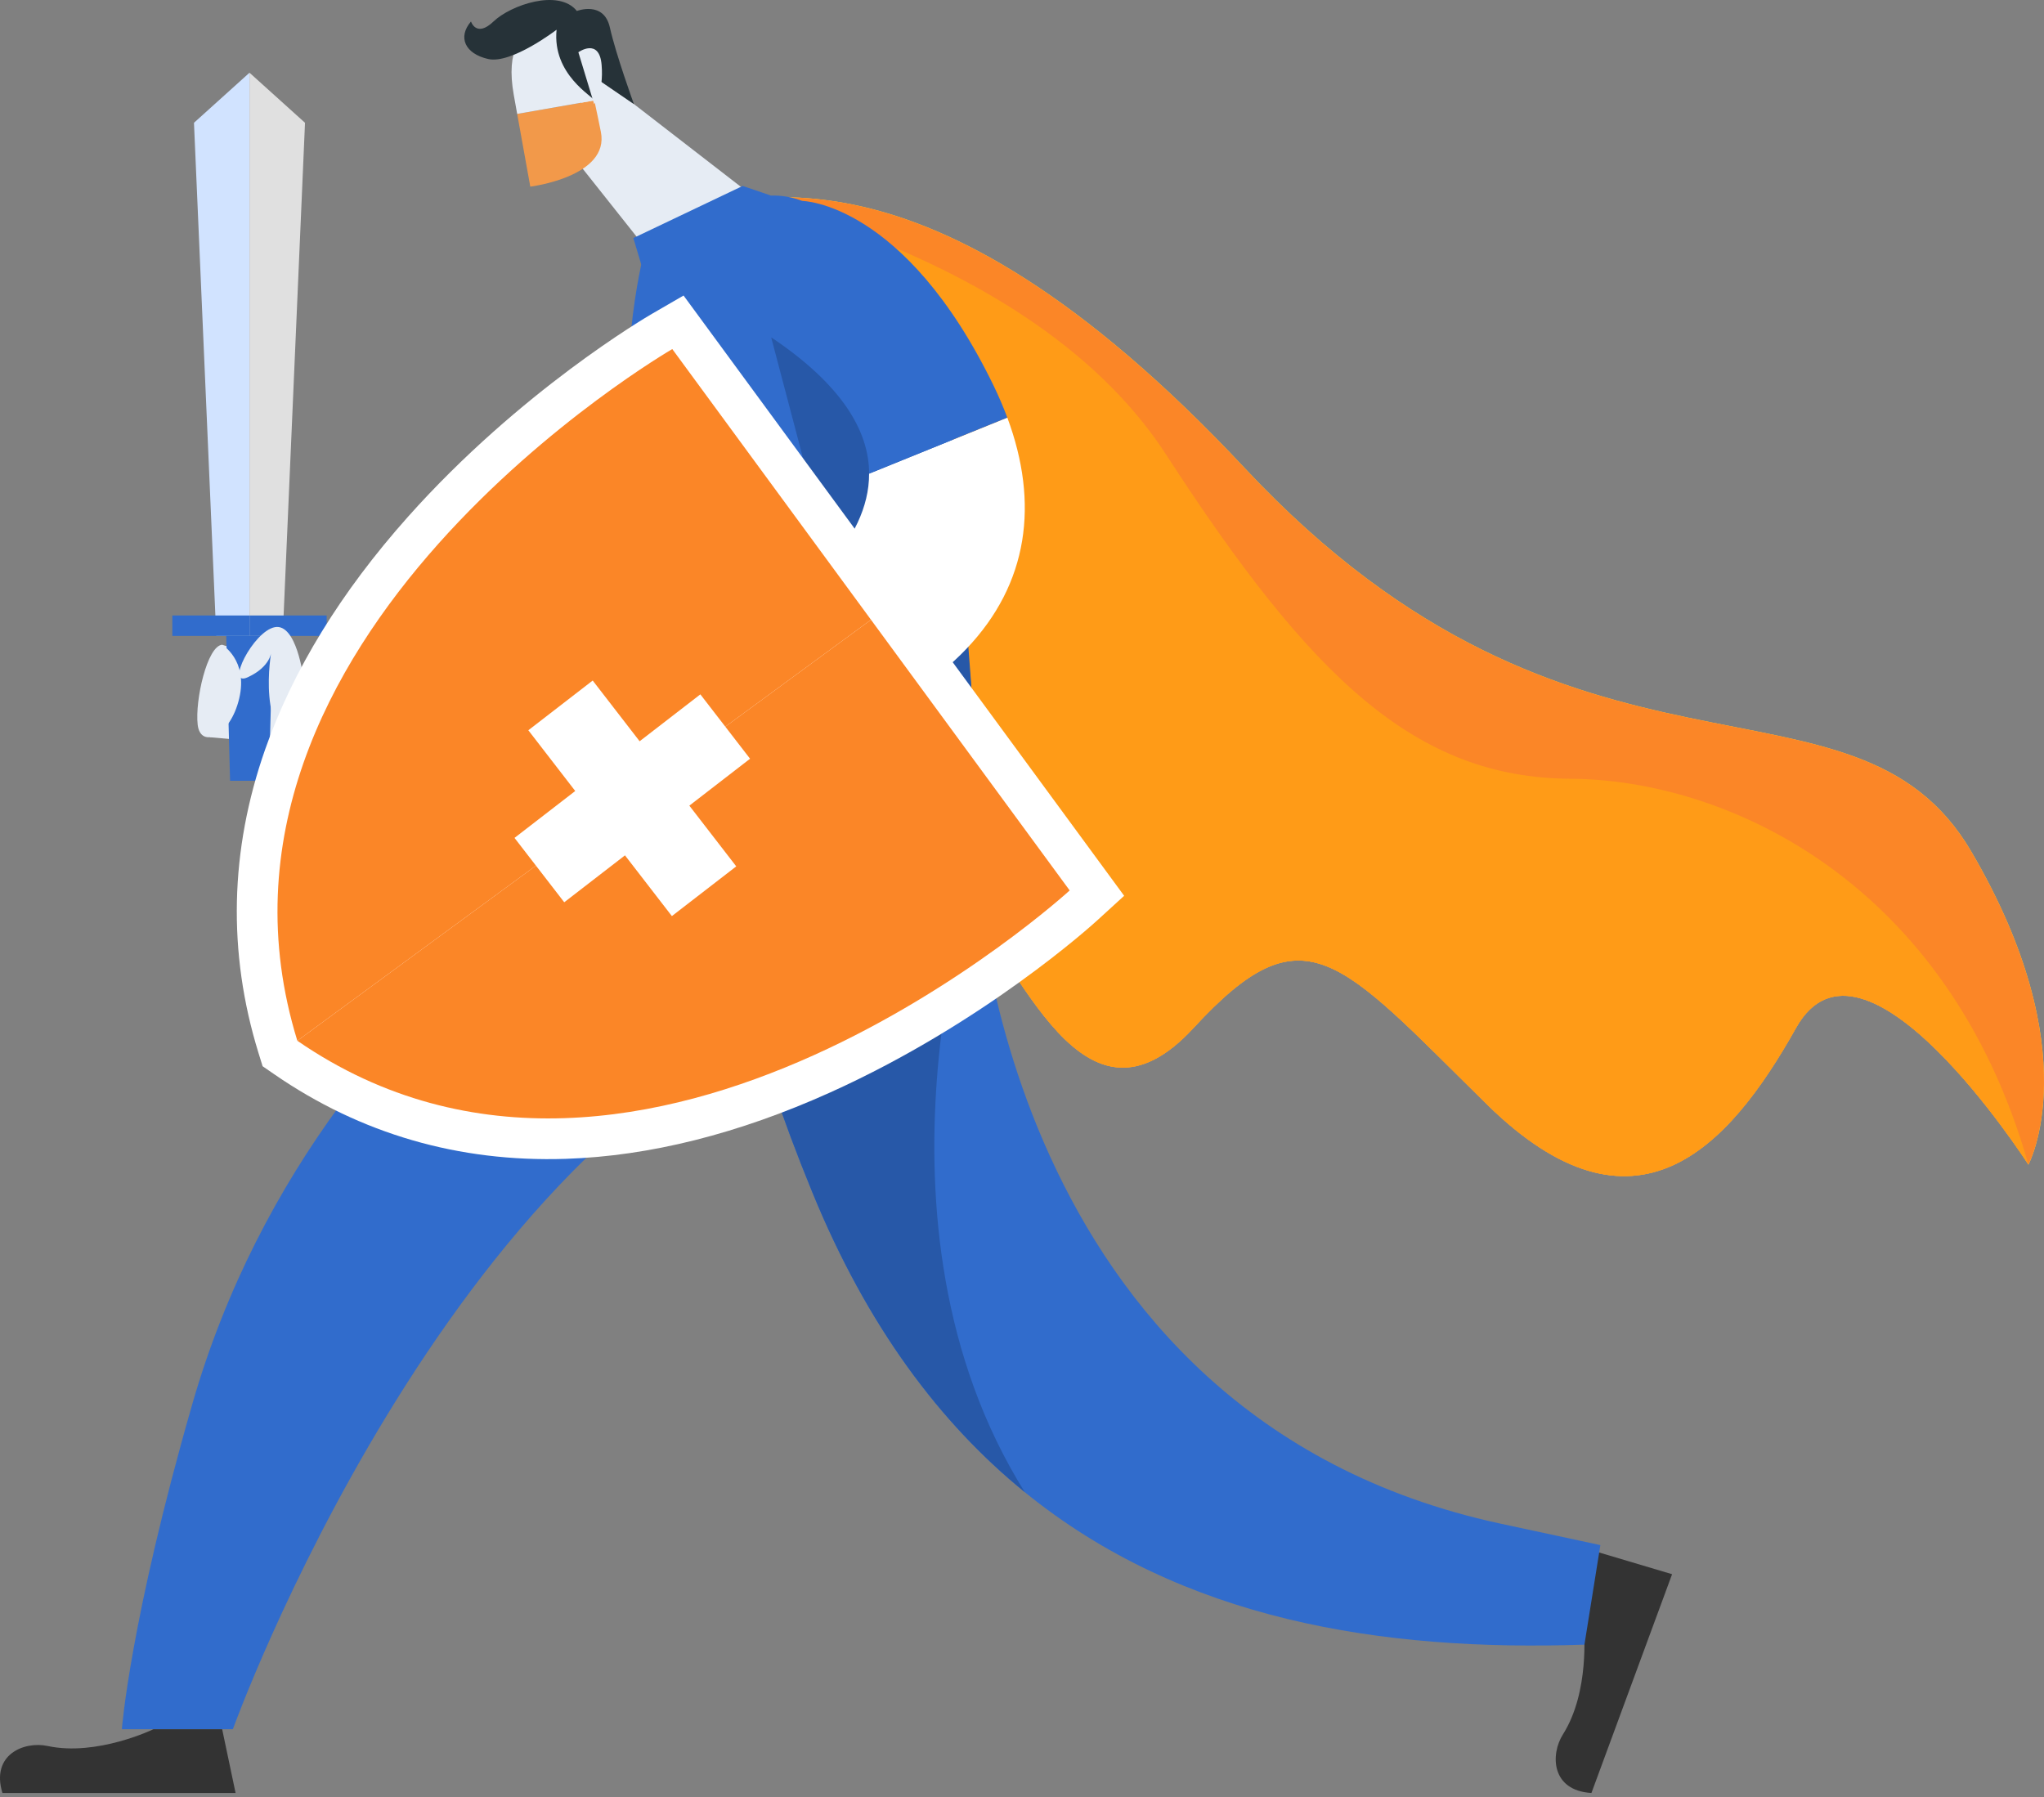 <svg width="373" height="328" viewBox="0 0 373 328" fill="none" xmlns="http://www.w3.org/2000/svg">
<rect x="0" y="0" width="373" height="328" fill="#808080" stroke="none"/>
<path d="M370.156 212.542C369.78 211.957 340.001 165.742 327.753 187.584C315.437 209.564 298.361 228.13 271.291 201.488C244.221 174.846 238.054 165.603 217.816 187.584C197.578 209.564 186.247 175.773 174.803 163.097C163.358 150.421 180.721 207.889 150.424 183.994C135.445 172.183 129.653 131.805 121.368 96.136C112.897 59.656 124.73 36.432 124.73 36.432C135.589 39.175 166.557 20.704 227.2 85.489C287.843 150.273 338.215 118.717 359.715 155.381C381.216 192.045 370.156 212.542 370.156 212.542Z" fill="url(#paint0_linear)"/>
<path d="M370.156 212.542C369.78 211.957 340.001 165.742 327.753 187.584C315.437 209.564 298.361 228.13 271.291 201.488C244.221 174.846 238.054 165.603 217.816 187.584C197.578 209.564 186.247 175.773 174.803 163.097C163.358 150.421 180.721 207.889 150.424 183.994C135.445 172.183 129.653 131.805 121.368 96.136C112.897 59.656 124.73 36.432 124.73 36.432C135.589 39.175 166.557 20.704 227.2 85.489C287.843 150.273 338.215 118.717 359.715 155.381C381.216 192.045 370.156 212.542 370.156 212.542Z" fill="#FB8627"/>
<path d="M370.153 212.535C369.778 211.95 339.998 165.735 327.75 187.577C315.434 209.558 298.358 228.124 271.288 201.482C244.218 174.84 238.051 165.597 217.813 187.577C197.575 209.558 186.244 175.767 174.8 163.091C163.355 150.415 180.718 207.883 150.421 183.987C135.442 172.177 123.465 133.914 115.179 98.245L119.659 32.543C119.659 32.543 186.284 42.048 212.788 82.949C239.292 123.849 258.356 141.954 286.609 142.117C314.861 142.28 355.408 160.554 370.153 212.535Z" fill="url(#paint1_linear)"/>
<path d="M289.029 297.333C289.029 297.333 290.14 308.725 285.229 316.487C282.883 320.182 283.074 326.783 290.414 327.208L300.683 299.346L305.132 287.283L288.955 282.468L289.029 297.333Z" fill="#333333"/>
<path d="M292.043 281.972L289.137 300.138C252.125 301.4 215.778 295.698 187.008 272.31C171.536 259.739 158.26 242.06 148.244 217.603C136.624 189.228 133.022 170.757 132.954 158.796C132.843 140.035 141.402 137.206 141.402 137.206L178.159 158.796C178.159 158.796 182.134 258.23 273.757 278.043L292.043 281.972Z" fill="#316CCC"/>
<path d="M187.008 272.304C171.536 259.733 158.26 242.053 148.244 217.597C136.624 189.222 133.022 170.751 132.954 158.789H178.159C178.159 158.789 156.034 222.801 187.008 272.304Z" fill="#2758A8"/>
<path d="M38.298 134.543L52.763 135.823V121.537L40.521 117.667L38.298 134.543Z" fill="url(#paint2_linear)"/>
<path d="M121.365 102.072C121.365 102.072 104.264 131.236 55.346 123.588V137.172C55.346 137.172 108.304 156.262 137.163 127.443L121.365 102.072Z" fill="url(#paint3_linear)"/>
<path d="M115.678 18.99L138.696 36.798L117.735 45.158L104.033 27.894L107.309 13.269L115.678 18.99Z" fill="url(#paint4_linear)"/>
<path d="M96.77 34.061L94.378 20.788L108.452 18.325C108.876 20.289 109.289 22.253 109.649 24.061C111.297 32.275 96.77 34.061 96.77 34.061Z" fill="#F2994A"/>
<path d="M108.452 18.325L94.378 20.788L93.762 17.355C90.748 0.639 105.271 4.337 105.271 4.337C105.271 4.337 106.934 11.338 108.452 18.325Z" fill="url(#paint5_linear)"/>
<path d="M108.448 18.325C108.279 17.623 100.751 13.648 101.567 5.427C101.567 5.427 93.346 11.729 89.1 10.772C84.854 9.814 83.484 6.797 85.948 3.921C85.948 3.921 86.908 6.936 90.058 3.921C93.208 0.907 101.98 -2.107 105.268 2.003C105.268 2.003 110.194 0.085 111.293 5.017C112.393 9.95 115.678 18.993 115.678 18.993L107.309 13.272L108.448 18.325Z" fill="#263238"/>
<path d="M108.418 18.989L105.542 9.534C105.542 9.534 109.375 6.794 109.788 11.865C110.2 16.936 108.418 18.989 108.418 18.989Z" fill="url(#paint6_linear)"/>
<path d="M117.756 45.157C117.756 45.157 112.343 64.817 115.776 85.045C119.209 105.274 141.402 137.172 141.402 137.172H178.156C178.156 137.172 172.922 34.837 140.734 35.693L117.756 45.157Z" fill="#316CCC"/>
<path d="M140.734 61.581L160.489 136.541L178.156 137.184L173.014 69.05L140.734 61.581Z" fill="#2758A8"/>
<path d="M140.734 35.705L135.531 33.935L115.579 43.443L117.35 49.379L140.734 35.705Z" fill="#316CCC"/>
<path d="M141.402 137.172C141.402 137.172 59.598 170.994 35.083 256.263C23.719 295.797 22.238 315.563 22.238 315.563H42.497C42.497 315.563 81.64 206.827 150.221 183.132C181.848 172.204 179.874 156.828 178.156 137.172H141.402Z" fill="#316CCC"/>
<path d="M27.992 315.576C27.992 315.576 17.675 320.564 8.706 318.636C4.42 317.712 -1.701 320.176 0.442 327.208H42.99L40.542 315.576H27.992Z" fill="#333333"/>
<path d="M112.667 143.912L109.782 129.281C109.782 129.281 158.672 111.029 158.598 86.44L183.821 76.209C195.46 107.479 176.022 134.875 112.667 143.912Z" fill="url(#paint7_linear)"/>
<path d="M183.821 76.209L158.605 86.431C158.583 78.653 153.66 70.239 140.747 61.572C140.747 61.572 129.727 42.895 146.403 36.669C146.403 36.669 165.058 36.866 181.364 70.47C182.29 72.401 183.109 74.314 183.821 76.209Z" fill="#316CCC"/>
<path d="M109.782 129.281C109.782 129.281 100.311 120.386 96.85 124.832C93.389 129.278 87.921 127.295 84.722 129.281C81.523 131.267 84.002 148.062 89.932 148.062C95.862 148.062 112.664 143.915 112.664 143.915L109.782 129.281Z" fill="url(#paint8_linear)"/>
<path d="M45.53 13.269V116.051H39.462L39.304 112.322L35.397 22.407L45.53 13.269Z" fill="#D1E3FF"/>
<path d="M45.53 112.322H31.447V116.05H45.53V112.322Z" fill="#316CCC"/>
<path d="M55.66 22.407L51.753 112.322L51.593 116.051H45.53V13.269L55.66 22.407Z" fill="#E0E0E0"/>
<path d="M49.767 116.051L49.068 142.486H41.986L41.287 116.051H49.767Z" fill="#316CCC"/>
<path d="M59.613 112.322H45.53V116.05H59.613V112.322Z" fill="#316CCC"/>
<path d="M40.521 117.667C40.521 117.667 45.308 120.438 43.655 127.455C42.002 134.472 36.573 136.692 36.072 132.246C35.57 127.8 37.802 117.916 40.521 117.667Z" fill="url(#paint9_linear)"/>
<path d="M55.346 123.588C55.346 123.588 54.114 113.713 50.155 114.455C46.195 115.197 41.013 125.54 45.228 123.588C49.444 121.636 49.514 118.914 49.514 118.914C49.514 118.914 46.608 134.644 55.364 137.184L55.346 123.588Z" fill="url(#paint10_linear)"/>
<path d="M47.159 192.119C41.512 173.808 41.925 155.172 48.39 136.753C53.449 122.316 62.212 108.039 74.438 94.322C94.935 71.323 117.999 57.837 118.972 57.273L124.739 53.933L205.14 163.476L200.213 167.977C199.385 168.737 179.603 186.697 151.52 199.355C134.767 206.907 118.52 210.987 103.23 211.483C83.712 212.117 65.817 206.923 50.044 196.045L47.922 194.582L47.159 192.119Z" fill="white"/>
<path d="M54.259 189.93L158.943 113.101L122.682 63.702C122.682 63.702 31.595 116.457 54.259 189.93Z" fill="#FB8627"/>
<path d="M54.259 189.93L158.943 113.101L195.201 162.5C195.201 162.5 117.556 233.577 54.259 189.93Z" fill="#FB8627"/>
<path d="M134.355 158.106L125.795 147.025L136.876 138.462L127.803 126.716L116.722 135.275L108.159 124.194L96.413 133.268L104.972 144.352L93.891 152.912L102.965 164.658L114.049 156.098L122.608 167.18L134.355 158.106Z" fill="white"/>
<defs>
<linearGradient id="paint0_linear" x1="1.05805e+06" y1="152772" x2="1.04845e+06" y2="166941" gradientUnits="userSpaceOnUse">
<stop stop-color="#FF9B17"/>
<stop offset="1" stop-color="#FFDA3E"/>
</linearGradient>
<linearGradient id="paint1_linear" x1="959407" y1="110926" x2="1.04795e+06" y2="305579" gradientUnits="userSpaceOnUse">
<stop stop-color="#FF9B17"/>
<stop offset="1" stop-color="#FFDA3E"/>
</linearGradient>
<linearGradient id="paint2_linear" x1="53.246" y1="126.747" x2="67.714" y2="126.747" gradientUnits="userSpaceOnUse">
<stop stop-color="#E6ECF4"/>
<stop offset="1" stop-color="white"/>
</linearGradient>
<linearGradient id="paint3_linear" x1="292197" y1="38948.8" x2="210562" y2="66782.5" gradientUnits="userSpaceOnUse">
<stop stop-color="#E6ECF4"/>
<stop offset="1" stop-color="white"/>
</linearGradient>
<linearGradient id="paint4_linear" x1="125232" y1="19987.1" x2="129134" y2="19987.1" gradientUnits="userSpaceOnUse">
<stop stop-color="#E6ECF4"/>
<stop offset="1" stop-color="white"/>
</linearGradient>
<linearGradient id="paint5_linear" x1="54083.2" y1="9607.66" x2="54824.1" y2="9607.66" gradientUnits="userSpaceOnUse">
<stop stop-color="#E6ECF4"/>
<stop offset="1" stop-color="white"/>
</linearGradient>
<linearGradient id="paint6_linear" x1="15677.4" y1="5887.07" x2="15737.7" y2="5887.07" gradientUnits="userSpaceOnUse">
<stop stop-color="#E6ECF4"/>
<stop offset="1" stop-color="white"/>
</linearGradient>
<linearGradient id="paint7_linear" x1="303000" y1="52818.9" x2="275541" y2="78205.9" gradientUnits="userSpaceOnUse">
<stop stop-color="#E6ECF4"/>
<stop offset="1" stop-color="white"/>
</linearGradient>
<linearGradient id="paint8_linear" x1="114166" y1="18142.5" x2="104213" y2="27815.6" gradientUnits="userSpaceOnUse">
<stop stop-color="#E6ECF4"/>
<stop offset="1" stop-color="white"/>
</linearGradient>
<linearGradient id="paint9_linear" x1="27153" y1="16000.4" x2="27360.9" y2="16000.4" gradientUnits="userSpaceOnUse">
<stop stop-color="#E6ECF4"/>
<stop offset="1" stop-color="white"/>
</linearGradient>
<linearGradient id="paint10_linear" x1="39163.3" y1="19151.7" x2="44777.4" y2="22115.3" gradientUnits="userSpaceOnUse">
<stop stop-color="#E6ECF4"/>
<stop offset="1" stop-color="white"/>
</linearGradient>
</defs>
</svg>
